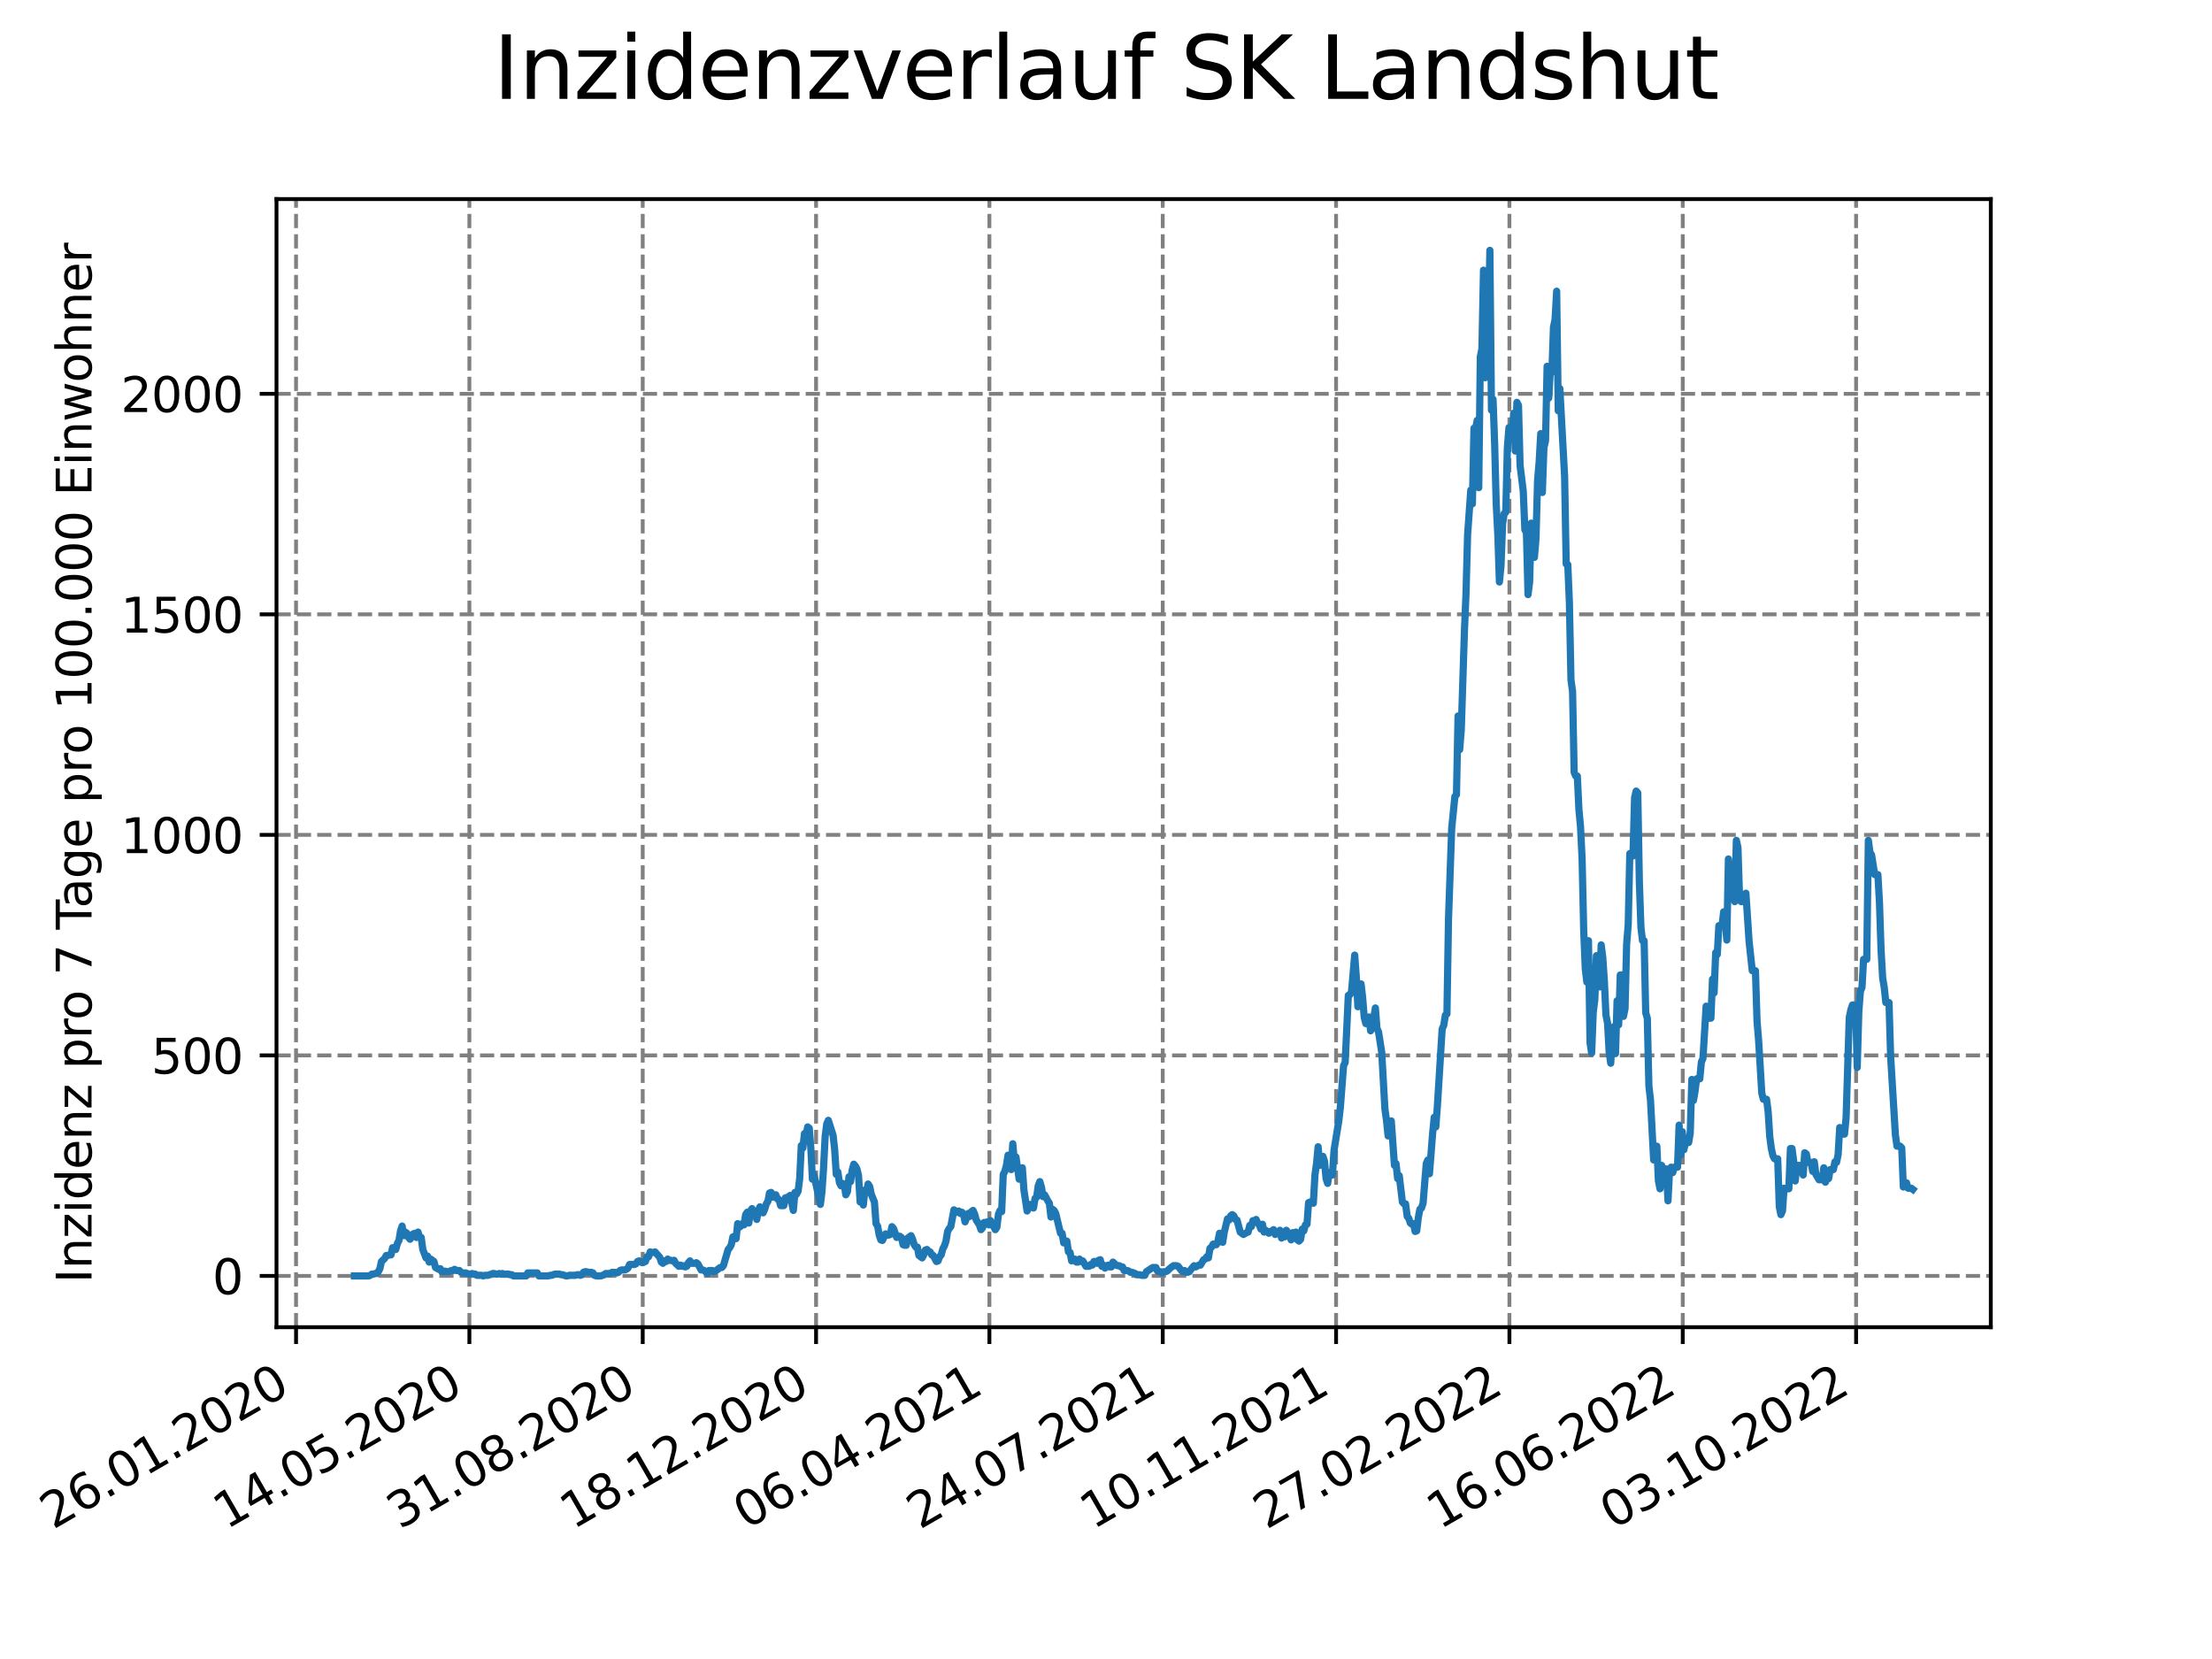 <?xml version="1.0" encoding="utf-8" standalone="no"?>
<!DOCTYPE svg PUBLIC "-//W3C//DTD SVG 1.1//EN"
  "http://www.w3.org/Graphics/SVG/1.1/DTD/svg11.dtd">
<svg xmlns:xlink="http://www.w3.org/1999/xlink" width="460.8pt" height="345.6pt" viewBox="0 0 460.8 345.6" xmlns="http://www.w3.org/2000/svg" version="1.1">
 <defs>
  <style type="text/css">*{stroke-linejoin: round; stroke-linecap: butt}</style>
 </defs>
 <g id="figure_1">
  <g id="patch_1">
   <path d="M 0 345.6 
L 460.8 345.6 
L 460.8 0 
L 0 0 
z
" style="fill: #ffffff"/>
  </g>
  <g id="axes_1">
   <g id="patch_2">
    <path d="M 57.6 276.48 
L 414.72 276.48 
L 414.72 41.472 
L 57.6 41.472 
z
" style="fill: #ffffff"/>
   </g>
   <g id="matplotlib.axis_1">
    <g id="xtick_1">
     <g id="line2d_1">
      <path d="M 61.672 276.48 
L 61.672 41.472 
" clip-path="url(#p05ab114a1a)" style="fill: none; stroke-dasharray: 2.96,1.28; stroke-dashoffset: 0; stroke: #808080; stroke-width: 0.8"/>
     </g>
     <g id="line2d_2">
      <defs>
       <path id="m1f0050b944" d="M 0 0 
L 0 3.5 
" style="stroke: #000000; stroke-width: 0.8"/>
      </defs>
      <g>
       <use xlink:href="#m1f0050b944" x="61.672" y="276.48" style="stroke: #000000; stroke-width: 0.8"/>
      </g>
     </g>
     <g id="text_1">
      <!-- 26.01.2020 -->
      <g transform="translate(11.047 318.689) rotate(-30) scale(0.1 -0.1)">
       <defs>
        <path id="DejaVuSans-32" d="M 1228 531 
L 3431 531 
L 3431 0 
L 469 0 
L 469 531 
Q 828 903 1448 1529 
Q 2069 2156 2228 2338 
Q 2531 2678 2651 2914 
Q 2772 3150 2772 3378 
Q 2772 3750 2511 3984 
Q 2250 4219 1831 4219 
Q 1534 4219 1204 4116 
Q 875 4013 500 3803 
L 500 4441 
Q 881 4594 1212 4672 
Q 1544 4750 1819 4750 
Q 2544 4750 2975 4387 
Q 3406 4025 3406 3419 
Q 3406 3131 3298 2873 
Q 3191 2616 2906 2266 
Q 2828 2175 2409 1742 
Q 1991 1309 1228 531 
z
" transform="scale(0.016)"/>
        <path id="DejaVuSans-36" d="M 2113 2584 
Q 1688 2584 1439 2293 
Q 1191 2003 1191 1497 
Q 1191 994 1439 701 
Q 1688 409 2113 409 
Q 2538 409 2786 701 
Q 3034 994 3034 1497 
Q 3034 2003 2786 2293 
Q 2538 2584 2113 2584 
z
M 3366 4563 
L 3366 3988 
Q 3128 4100 2886 4159 
Q 2644 4219 2406 4219 
Q 1781 4219 1451 3797 
Q 1122 3375 1075 2522 
Q 1259 2794 1537 2939 
Q 1816 3084 2150 3084 
Q 2853 3084 3261 2657 
Q 3669 2231 3669 1497 
Q 3669 778 3244 343 
Q 2819 -91 2113 -91 
Q 1303 -91 875 529 
Q 447 1150 447 2328 
Q 447 3434 972 4092 
Q 1497 4750 2381 4750 
Q 2619 4750 2861 4703 
Q 3103 4656 3366 4563 
z
" transform="scale(0.016)"/>
        <path id="DejaVuSans-2e" d="M 684 794 
L 1344 794 
L 1344 0 
L 684 0 
L 684 794 
z
" transform="scale(0.016)"/>
        <path id="DejaVuSans-30" d="M 2034 4250 
Q 1547 4250 1301 3770 
Q 1056 3291 1056 2328 
Q 1056 1369 1301 889 
Q 1547 409 2034 409 
Q 2525 409 2770 889 
Q 3016 1369 3016 2328 
Q 3016 3291 2770 3770 
Q 2525 4250 2034 4250 
z
M 2034 4750 
Q 2819 4750 3233 4129 
Q 3647 3509 3647 2328 
Q 3647 1150 3233 529 
Q 2819 -91 2034 -91 
Q 1250 -91 836 529 
Q 422 1150 422 2328 
Q 422 3509 836 4129 
Q 1250 4750 2034 4750 
z
" transform="scale(0.016)"/>
        <path id="DejaVuSans-31" d="M 794 531 
L 1825 531 
L 1825 4091 
L 703 3866 
L 703 4441 
L 1819 4666 
L 2450 4666 
L 2450 531 
L 3481 531 
L 3481 0 
L 794 0 
L 794 531 
z
" transform="scale(0.016)"/>
       </defs>
       <use xlink:href="#DejaVuSans-32"/>
       <use xlink:href="#DejaVuSans-36" x="63.623"/>
       <use xlink:href="#DejaVuSans-2e" x="127.246"/>
       <use xlink:href="#DejaVuSans-30" x="159.033"/>
       <use xlink:href="#DejaVuSans-31" x="222.656"/>
       <use xlink:href="#DejaVuSans-2e" x="286.279"/>
       <use xlink:href="#DejaVuSans-32" x="318.066"/>
       <use xlink:href="#DejaVuSans-30" x="381.689"/>
       <use xlink:href="#DejaVuSans-32" x="445.312"/>
       <use xlink:href="#DejaVuSans-30" x="508.936"/>
      </g>
     </g>
    </g>
    <g id="xtick_2">
     <g id="line2d_3">
      <path d="M 97.782 276.48 
L 97.782 41.472 
" clip-path="url(#p05ab114a1a)" style="fill: none; stroke-dasharray: 2.96,1.28; stroke-dashoffset: 0; stroke: #808080; stroke-width: 0.8"/>
     </g>
     <g id="line2d_4">
      <g>
       <use xlink:href="#m1f0050b944" x="97.782" y="276.48" style="stroke: #000000; stroke-width: 0.8"/>
      </g>
     </g>
     <g id="text_2">
      <!-- 14.05.2020 -->
      <g transform="translate(47.156 318.689) rotate(-30) scale(0.1 -0.1)">
       <defs>
        <path id="DejaVuSans-34" d="M 2419 4116 
L 825 1625 
L 2419 1625 
L 2419 4116 
z
M 2253 4666 
L 3047 4666 
L 3047 1625 
L 3713 1625 
L 3713 1100 
L 3047 1100 
L 3047 0 
L 2419 0 
L 2419 1100 
L 313 1100 
L 313 1709 
L 2253 4666 
z
" transform="scale(0.016)"/>
        <path id="DejaVuSans-35" d="M 691 4666 
L 3169 4666 
L 3169 4134 
L 1269 4134 
L 1269 2991 
Q 1406 3038 1543 3061 
Q 1681 3084 1819 3084 
Q 2600 3084 3056 2656 
Q 3513 2228 3513 1497 
Q 3513 744 3044 326 
Q 2575 -91 1722 -91 
Q 1428 -91 1123 -41 
Q 819 9 494 109 
L 494 744 
Q 775 591 1075 516 
Q 1375 441 1709 441 
Q 2250 441 2565 725 
Q 2881 1009 2881 1497 
Q 2881 1984 2565 2268 
Q 2250 2553 1709 2553 
Q 1456 2553 1204 2497 
Q 953 2441 691 2322 
L 691 4666 
z
" transform="scale(0.016)"/>
       </defs>
       <use xlink:href="#DejaVuSans-31"/>
       <use xlink:href="#DejaVuSans-34" x="63.623"/>
       <use xlink:href="#DejaVuSans-2e" x="127.246"/>
       <use xlink:href="#DejaVuSans-30" x="159.033"/>
       <use xlink:href="#DejaVuSans-35" x="222.656"/>
       <use xlink:href="#DejaVuSans-2e" x="286.279"/>
       <use xlink:href="#DejaVuSans-32" x="318.066"/>
       <use xlink:href="#DejaVuSans-30" x="381.689"/>
       <use xlink:href="#DejaVuSans-32" x="445.312"/>
       <use xlink:href="#DejaVuSans-30" x="508.936"/>
      </g>
     </g>
    </g>
    <g id="xtick_3">
     <g id="line2d_5">
      <path d="M 133.891 276.48 
L 133.891 41.472 
" clip-path="url(#p05ab114a1a)" style="fill: none; stroke-dasharray: 2.96,1.28; stroke-dashoffset: 0; stroke: #808080; stroke-width: 0.8"/>
     </g>
     <g id="line2d_6">
      <g>
       <use xlink:href="#m1f0050b944" x="133.891" y="276.48" style="stroke: #000000; stroke-width: 0.8"/>
      </g>
     </g>
     <g id="text_3">
      <!-- 31.08.2020 -->
      <g transform="translate(83.266 318.689) rotate(-30) scale(0.1 -0.1)">
       <defs>
        <path id="DejaVuSans-33" d="M 2597 2516 
Q 3050 2419 3304 2112 
Q 3559 1806 3559 1356 
Q 3559 666 3084 287 
Q 2609 -91 1734 -91 
Q 1441 -91 1130 -33 
Q 819 25 488 141 
L 488 750 
Q 750 597 1062 519 
Q 1375 441 1716 441 
Q 2309 441 2620 675 
Q 2931 909 2931 1356 
Q 2931 1769 2642 2001 
Q 2353 2234 1838 2234 
L 1294 2234 
L 1294 2753 
L 1863 2753 
Q 2328 2753 2575 2939 
Q 2822 3125 2822 3475 
Q 2822 3834 2567 4026 
Q 2313 4219 1838 4219 
Q 1578 4219 1281 4162 
Q 984 4106 628 3988 
L 628 4550 
Q 988 4650 1302 4700 
Q 1616 4750 1894 4750 
Q 2613 4750 3031 4423 
Q 3450 4097 3450 3541 
Q 3450 3153 3228 2886 
Q 3006 2619 2597 2516 
z
" transform="scale(0.016)"/>
        <path id="DejaVuSans-38" d="M 2034 2216 
Q 1584 2216 1326 1975 
Q 1069 1734 1069 1313 
Q 1069 891 1326 650 
Q 1584 409 2034 409 
Q 2484 409 2743 651 
Q 3003 894 3003 1313 
Q 3003 1734 2745 1975 
Q 2488 2216 2034 2216 
z
M 1403 2484 
Q 997 2584 770 2862 
Q 544 3141 544 3541 
Q 544 4100 942 4425 
Q 1341 4750 2034 4750 
Q 2731 4750 3128 4425 
Q 3525 4100 3525 3541 
Q 3525 3141 3298 2862 
Q 3072 2584 2669 2484 
Q 3125 2378 3379 2068 
Q 3634 1759 3634 1313 
Q 3634 634 3220 271 
Q 2806 -91 2034 -91 
Q 1263 -91 848 271 
Q 434 634 434 1313 
Q 434 1759 690 2068 
Q 947 2378 1403 2484 
z
M 1172 3481 
Q 1172 3119 1398 2916 
Q 1625 2713 2034 2713 
Q 2441 2713 2670 2916 
Q 2900 3119 2900 3481 
Q 2900 3844 2670 4047 
Q 2441 4250 2034 4250 
Q 1625 4250 1398 4047 
Q 1172 3844 1172 3481 
z
" transform="scale(0.016)"/>
       </defs>
       <use xlink:href="#DejaVuSans-33"/>
       <use xlink:href="#DejaVuSans-31" x="63.623"/>
       <use xlink:href="#DejaVuSans-2e" x="127.246"/>
       <use xlink:href="#DejaVuSans-30" x="159.033"/>
       <use xlink:href="#DejaVuSans-38" x="222.656"/>
       <use xlink:href="#DejaVuSans-2e" x="286.279"/>
       <use xlink:href="#DejaVuSans-32" x="318.066"/>
       <use xlink:href="#DejaVuSans-30" x="381.689"/>
       <use xlink:href="#DejaVuSans-32" x="445.312"/>
       <use xlink:href="#DejaVuSans-30" x="508.936"/>
      </g>
     </g>
    </g>
    <g id="xtick_4">
     <g id="line2d_7">
      <path d="M 170.001 276.48 
L 170.001 41.472 
" clip-path="url(#p05ab114a1a)" style="fill: none; stroke-dasharray: 2.96,1.28; stroke-dashoffset: 0; stroke: #808080; stroke-width: 0.8"/>
     </g>
     <g id="line2d_8">
      <g>
       <use xlink:href="#m1f0050b944" x="170.001" y="276.48" style="stroke: #000000; stroke-width: 0.8"/>
      </g>
     </g>
     <g id="text_4">
      <!-- 18.12.2020 -->
      <g transform="translate(119.375 318.689) rotate(-30) scale(0.1 -0.1)">
       <use xlink:href="#DejaVuSans-31"/>
       <use xlink:href="#DejaVuSans-38" x="63.623"/>
       <use xlink:href="#DejaVuSans-2e" x="127.246"/>
       <use xlink:href="#DejaVuSans-31" x="159.033"/>
       <use xlink:href="#DejaVuSans-32" x="222.656"/>
       <use xlink:href="#DejaVuSans-2e" x="286.279"/>
       <use xlink:href="#DejaVuSans-32" x="318.066"/>
       <use xlink:href="#DejaVuSans-30" x="381.689"/>
       <use xlink:href="#DejaVuSans-32" x="445.312"/>
       <use xlink:href="#DejaVuSans-30" x="508.936"/>
      </g>
     </g>
    </g>
    <g id="xtick_5">
     <g id="line2d_9">
      <path d="M 206.11 276.48 
L 206.11 41.472 
" clip-path="url(#p05ab114a1a)" style="fill: none; stroke-dasharray: 2.96,1.28; stroke-dashoffset: 0; stroke: #808080; stroke-width: 0.8"/>
     </g>
     <g id="line2d_10">
      <g>
       <use xlink:href="#m1f0050b944" x="206.11" y="276.48" style="stroke: #000000; stroke-width: 0.8"/>
      </g>
     </g>
     <g id="text_5">
      <!-- 06.04.2021 -->
      <g transform="translate(155.485 318.689) rotate(-30) scale(0.1 -0.1)">
       <use xlink:href="#DejaVuSans-30"/>
       <use xlink:href="#DejaVuSans-36" x="63.623"/>
       <use xlink:href="#DejaVuSans-2e" x="127.246"/>
       <use xlink:href="#DejaVuSans-30" x="159.033"/>
       <use xlink:href="#DejaVuSans-34" x="222.656"/>
       <use xlink:href="#DejaVuSans-2e" x="286.279"/>
       <use xlink:href="#DejaVuSans-32" x="318.066"/>
       <use xlink:href="#DejaVuSans-30" x="381.689"/>
       <use xlink:href="#DejaVuSans-32" x="445.312"/>
       <use xlink:href="#DejaVuSans-31" x="508.936"/>
      </g>
     </g>
    </g>
    <g id="xtick_6">
     <g id="line2d_11">
      <path d="M 242.22 276.48 
L 242.22 41.472 
" clip-path="url(#p05ab114a1a)" style="fill: none; stroke-dasharray: 2.96,1.28; stroke-dashoffset: 0; stroke: #808080; stroke-width: 0.8"/>
     </g>
     <g id="line2d_12">
      <g>
       <use xlink:href="#m1f0050b944" x="242.22" y="276.48" style="stroke: #000000; stroke-width: 0.8"/>
      </g>
     </g>
     <g id="text_6">
      <!-- 24.07.2021 -->
      <g transform="translate(191.594 318.689) rotate(-30) scale(0.1 -0.1)">
       <defs>
        <path id="DejaVuSans-37" d="M 525 4666 
L 3525 4666 
L 3525 4397 
L 1831 0 
L 1172 0 
L 2766 4134 
L 525 4134 
L 525 4666 
z
" transform="scale(0.016)"/>
       </defs>
       <use xlink:href="#DejaVuSans-32"/>
       <use xlink:href="#DejaVuSans-34" x="63.623"/>
       <use xlink:href="#DejaVuSans-2e" x="127.246"/>
       <use xlink:href="#DejaVuSans-30" x="159.033"/>
       <use xlink:href="#DejaVuSans-37" x="222.656"/>
       <use xlink:href="#DejaVuSans-2e" x="286.279"/>
       <use xlink:href="#DejaVuSans-32" x="318.066"/>
       <use xlink:href="#DejaVuSans-30" x="381.689"/>
       <use xlink:href="#DejaVuSans-32" x="445.312"/>
       <use xlink:href="#DejaVuSans-31" x="508.936"/>
      </g>
     </g>
    </g>
    <g id="xtick_7">
     <g id="line2d_13">
      <path d="M 278.329 276.48 
L 278.329 41.472 
" clip-path="url(#p05ab114a1a)" style="fill: none; stroke-dasharray: 2.96,1.28; stroke-dashoffset: 0; stroke: #808080; stroke-width: 0.8"/>
     </g>
     <g id="line2d_14">
      <g>
       <use xlink:href="#m1f0050b944" x="278.329" y="276.48" style="stroke: #000000; stroke-width: 0.8"/>
      </g>
     </g>
     <g id="text_7">
      <!-- 10.11.2021 -->
      <g transform="translate(227.704 318.689) rotate(-30) scale(0.1 -0.1)">
       <use xlink:href="#DejaVuSans-31"/>
       <use xlink:href="#DejaVuSans-30" x="63.623"/>
       <use xlink:href="#DejaVuSans-2e" x="127.246"/>
       <use xlink:href="#DejaVuSans-31" x="159.033"/>
       <use xlink:href="#DejaVuSans-31" x="222.656"/>
       <use xlink:href="#DejaVuSans-2e" x="286.279"/>
       <use xlink:href="#DejaVuSans-32" x="318.066"/>
       <use xlink:href="#DejaVuSans-30" x="381.689"/>
       <use xlink:href="#DejaVuSans-32" x="445.312"/>
       <use xlink:href="#DejaVuSans-31" x="508.936"/>
      </g>
     </g>
    </g>
    <g id="xtick_8">
     <g id="line2d_15">
      <path d="M 314.439 276.48 
L 314.439 41.472 
" clip-path="url(#p05ab114a1a)" style="fill: none; stroke-dasharray: 2.96,1.28; stroke-dashoffset: 0; stroke: #808080; stroke-width: 0.8"/>
     </g>
     <g id="line2d_16">
      <g>
       <use xlink:href="#m1f0050b944" x="314.439" y="276.48" style="stroke: #000000; stroke-width: 0.8"/>
      </g>
     </g>
     <g id="text_8">
      <!-- 27.02.2022 -->
      <g transform="translate(263.814 318.689) rotate(-30) scale(0.1 -0.1)">
       <use xlink:href="#DejaVuSans-32"/>
       <use xlink:href="#DejaVuSans-37" x="63.623"/>
       <use xlink:href="#DejaVuSans-2e" x="127.246"/>
       <use xlink:href="#DejaVuSans-30" x="159.033"/>
       <use xlink:href="#DejaVuSans-32" x="222.656"/>
       <use xlink:href="#DejaVuSans-2e" x="286.279"/>
       <use xlink:href="#DejaVuSans-32" x="318.066"/>
       <use xlink:href="#DejaVuSans-30" x="381.689"/>
       <use xlink:href="#DejaVuSans-32" x="445.312"/>
       <use xlink:href="#DejaVuSans-32" x="508.936"/>
      </g>
     </g>
    </g>
    <g id="xtick_9">
     <g id="line2d_17">
      <path d="M 350.548 276.48 
L 350.548 41.472 
" clip-path="url(#p05ab114a1a)" style="fill: none; stroke-dasharray: 2.96,1.28; stroke-dashoffset: 0; stroke: #808080; stroke-width: 0.8"/>
     </g>
     <g id="line2d_18">
      <g>
       <use xlink:href="#m1f0050b944" x="350.548" y="276.48" style="stroke: #000000; stroke-width: 0.8"/>
      </g>
     </g>
     <g id="text_9">
      <!-- 16.06.2022 -->
      <g transform="translate(299.923 318.689) rotate(-30) scale(0.1 -0.1)">
       <use xlink:href="#DejaVuSans-31"/>
       <use xlink:href="#DejaVuSans-36" x="63.623"/>
       <use xlink:href="#DejaVuSans-2e" x="127.246"/>
       <use xlink:href="#DejaVuSans-30" x="159.033"/>
       <use xlink:href="#DejaVuSans-36" x="222.656"/>
       <use xlink:href="#DejaVuSans-2e" x="286.279"/>
       <use xlink:href="#DejaVuSans-32" x="318.066"/>
       <use xlink:href="#DejaVuSans-30" x="381.689"/>
       <use xlink:href="#DejaVuSans-32" x="445.312"/>
       <use xlink:href="#DejaVuSans-32" x="508.936"/>
      </g>
     </g>
    </g>
    <g id="xtick_10">
     <g id="line2d_19">
      <path d="M 386.658 276.48 
L 386.658 41.472 
" clip-path="url(#p05ab114a1a)" style="fill: none; stroke-dasharray: 2.96,1.28; stroke-dashoffset: 0; stroke: #808080; stroke-width: 0.8"/>
     </g>
     <g id="line2d_20">
      <g>
       <use xlink:href="#m1f0050b944" x="386.658" y="276.48" style="stroke: #000000; stroke-width: 0.8"/>
      </g>
     </g>
     <g id="text_10">
      <!-- 03.10.2022 -->
      <g transform="translate(336.033 318.689) rotate(-30) scale(0.1 -0.1)">
       <use xlink:href="#DejaVuSans-30"/>
       <use xlink:href="#DejaVuSans-33" x="63.623"/>
       <use xlink:href="#DejaVuSans-2e" x="127.246"/>
       <use xlink:href="#DejaVuSans-31" x="159.033"/>
       <use xlink:href="#DejaVuSans-30" x="222.656"/>
       <use xlink:href="#DejaVuSans-2e" x="286.279"/>
       <use xlink:href="#DejaVuSans-32" x="318.066"/>
       <use xlink:href="#DejaVuSans-30" x="381.689"/>
       <use xlink:href="#DejaVuSans-32" x="445.312"/>
       <use xlink:href="#DejaVuSans-32" x="508.936"/>
      </g>
     </g>
    </g>
   </g>
   <g id="matplotlib.axis_2">
    <g id="ytick_1">
     <g id="line2d_21">
      <path d="M 57.6 265.798 
L 414.72 265.798 
" clip-path="url(#p05ab114a1a)" style="fill: none; stroke-dasharray: 2.96,1.28; stroke-dashoffset: 0; stroke: #808080; stroke-width: 0.8"/>
     </g>
     <g id="line2d_22">
      <defs>
       <path id="m27abcbf8f3" d="M 0 0 
L -3.5 0 
" style="stroke: #000000; stroke-width: 0.8"/>
      </defs>
      <g>
       <use xlink:href="#m27abcbf8f3" x="57.6" y="265.798" style="stroke: #000000; stroke-width: 0.8"/>
      </g>
     </g>
     <g id="text_11">
      <!-- 0 -->
      <g transform="translate(44.237 269.597) scale(0.1 -0.1)">
       <use xlink:href="#DejaVuSans-30"/>
      </g>
     </g>
    </g>
    <g id="ytick_2">
     <g id="line2d_23">
      <path d="M 57.6 219.858 
L 414.72 219.858 
" clip-path="url(#p05ab114a1a)" style="fill: none; stroke-dasharray: 2.96,1.28; stroke-dashoffset: 0; stroke: #808080; stroke-width: 0.8"/>
     </g>
     <g id="line2d_24">
      <g>
       <use xlink:href="#m27abcbf8f3" x="57.6" y="219.858" style="stroke: #000000; stroke-width: 0.8"/>
      </g>
     </g>
     <g id="text_12">
      <!-- 500 -->
      <g transform="translate(31.512 223.657) scale(0.1 -0.1)">
       <use xlink:href="#DejaVuSans-35"/>
       <use xlink:href="#DejaVuSans-30" x="63.623"/>
       <use xlink:href="#DejaVuSans-30" x="127.246"/>
      </g>
     </g>
    </g>
    <g id="ytick_3">
     <g id="line2d_25">
      <path d="M 57.6 173.919 
L 414.72 173.919 
" clip-path="url(#p05ab114a1a)" style="fill: none; stroke-dasharray: 2.96,1.28; stroke-dashoffset: 0; stroke: #808080; stroke-width: 0.8"/>
     </g>
     <g id="line2d_26">
      <g>
       <use xlink:href="#m27abcbf8f3" x="57.6" y="173.919" style="stroke: #000000; stroke-width: 0.8"/>
      </g>
     </g>
     <g id="text_13">
      <!-- 1000 -->
      <g transform="translate(25.15 177.718) scale(0.1 -0.1)">
       <use xlink:href="#DejaVuSans-31"/>
       <use xlink:href="#DejaVuSans-30" x="63.623"/>
       <use xlink:href="#DejaVuSans-30" x="127.246"/>
       <use xlink:href="#DejaVuSans-30" x="190.869"/>
      </g>
     </g>
    </g>
    <g id="ytick_4">
     <g id="line2d_27">
      <path d="M 57.6 127.979 
L 414.72 127.979 
" clip-path="url(#p05ab114a1a)" style="fill: none; stroke-dasharray: 2.96,1.28; stroke-dashoffset: 0; stroke: #808080; stroke-width: 0.8"/>
     </g>
     <g id="line2d_28">
      <g>
       <use xlink:href="#m27abcbf8f3" x="57.6" y="127.979" style="stroke: #000000; stroke-width: 0.8"/>
      </g>
     </g>
     <g id="text_14">
      <!-- 1500 -->
      <g transform="translate(25.15 131.778) scale(0.1 -0.1)">
       <use xlink:href="#DejaVuSans-31"/>
       <use xlink:href="#DejaVuSans-35" x="63.623"/>
       <use xlink:href="#DejaVuSans-30" x="127.246"/>
       <use xlink:href="#DejaVuSans-30" x="190.869"/>
      </g>
     </g>
    </g>
    <g id="ytick_5">
     <g id="line2d_29">
      <path d="M 57.6 82.039 
L 414.72 82.039 
" clip-path="url(#p05ab114a1a)" style="fill: none; stroke-dasharray: 2.96,1.28; stroke-dashoffset: 0; stroke: #808080; stroke-width: 0.8"/>
     </g>
     <g id="line2d_30">
      <g>
       <use xlink:href="#m27abcbf8f3" x="57.6" y="82.039" style="stroke: #000000; stroke-width: 0.8"/>
      </g>
     </g>
     <g id="text_15">
      <!-- 2000 -->
      <g transform="translate(25.15 85.838) scale(0.1 -0.1)">
       <use xlink:href="#DejaVuSans-32"/>
       <use xlink:href="#DejaVuSans-30" x="63.623"/>
       <use xlink:href="#DejaVuSans-30" x="127.246"/>
       <use xlink:href="#DejaVuSans-30" x="190.869"/>
      </g>
     </g>
    </g>
    <g id="text_16">
     <!-- Inzidenz pro 7 Tage pro 100.000 Einwohner -->
     <g transform="translate(19.07 267.301) rotate(-90) scale(0.1 -0.1)">
      <defs>
       <path id="DejaVuSans-49" d="M 628 4666 
L 1259 4666 
L 1259 0 
L 628 0 
L 628 4666 
z
" transform="scale(0.016)"/>
       <path id="DejaVuSans-6e" d="M 3513 2113 
L 3513 0 
L 2938 0 
L 2938 2094 
Q 2938 2591 2744 2837 
Q 2550 3084 2163 3084 
Q 1697 3084 1428 2787 
Q 1159 2491 1159 1978 
L 1159 0 
L 581 0 
L 581 3500 
L 1159 3500 
L 1159 2956 
Q 1366 3272 1645 3428 
Q 1925 3584 2291 3584 
Q 2894 3584 3203 3211 
Q 3513 2838 3513 2113 
z
" transform="scale(0.016)"/>
       <path id="DejaVuSans-7a" d="M 353 3500 
L 3084 3500 
L 3084 2975 
L 922 459 
L 3084 459 
L 3084 0 
L 275 0 
L 275 525 
L 2438 3041 
L 353 3041 
L 353 3500 
z
" transform="scale(0.016)"/>
       <path id="DejaVuSans-69" d="M 603 3500 
L 1178 3500 
L 1178 0 
L 603 0 
L 603 3500 
z
M 603 4863 
L 1178 4863 
L 1178 4134 
L 603 4134 
L 603 4863 
z
" transform="scale(0.016)"/>
       <path id="DejaVuSans-64" d="M 2906 2969 
L 2906 4863 
L 3481 4863 
L 3481 0 
L 2906 0 
L 2906 525 
Q 2725 213 2448 61 
Q 2172 -91 1784 -91 
Q 1150 -91 751 415 
Q 353 922 353 1747 
Q 353 2572 751 3078 
Q 1150 3584 1784 3584 
Q 2172 3584 2448 3432 
Q 2725 3281 2906 2969 
z
M 947 1747 
Q 947 1113 1208 752 
Q 1469 391 1925 391 
Q 2381 391 2643 752 
Q 2906 1113 2906 1747 
Q 2906 2381 2643 2742 
Q 2381 3103 1925 3103 
Q 1469 3103 1208 2742 
Q 947 2381 947 1747 
z
" transform="scale(0.016)"/>
       <path id="DejaVuSans-65" d="M 3597 1894 
L 3597 1613 
L 953 1613 
Q 991 1019 1311 708 
Q 1631 397 2203 397 
Q 2534 397 2845 478 
Q 3156 559 3463 722 
L 3463 178 
Q 3153 47 2828 -22 
Q 2503 -91 2169 -91 
Q 1331 -91 842 396 
Q 353 884 353 1716 
Q 353 2575 817 3079 
Q 1281 3584 2069 3584 
Q 2775 3584 3186 3129 
Q 3597 2675 3597 1894 
z
M 3022 2063 
Q 3016 2534 2758 2815 
Q 2500 3097 2075 3097 
Q 1594 3097 1305 2825 
Q 1016 2553 972 2059 
L 3022 2063 
z
" transform="scale(0.016)"/>
       <path id="DejaVuSans-20" transform="scale(0.016)"/>
       <path id="DejaVuSans-70" d="M 1159 525 
L 1159 -1331 
L 581 -1331 
L 581 3500 
L 1159 3500 
L 1159 2969 
Q 1341 3281 1617 3432 
Q 1894 3584 2278 3584 
Q 2916 3584 3314 3078 
Q 3713 2572 3713 1747 
Q 3713 922 3314 415 
Q 2916 -91 2278 -91 
Q 1894 -91 1617 61 
Q 1341 213 1159 525 
z
M 3116 1747 
Q 3116 2381 2855 2742 
Q 2594 3103 2138 3103 
Q 1681 3103 1420 2742 
Q 1159 2381 1159 1747 
Q 1159 1113 1420 752 
Q 1681 391 2138 391 
Q 2594 391 2855 752 
Q 3116 1113 3116 1747 
z
" transform="scale(0.016)"/>
       <path id="DejaVuSans-72" d="M 2631 2963 
Q 2534 3019 2420 3045 
Q 2306 3072 2169 3072 
Q 1681 3072 1420 2755 
Q 1159 2438 1159 1844 
L 1159 0 
L 581 0 
L 581 3500 
L 1159 3500 
L 1159 2956 
Q 1341 3275 1631 3429 
Q 1922 3584 2338 3584 
Q 2397 3584 2469 3576 
Q 2541 3569 2628 3553 
L 2631 2963 
z
" transform="scale(0.016)"/>
       <path id="DejaVuSans-6f" d="M 1959 3097 
Q 1497 3097 1228 2736 
Q 959 2375 959 1747 
Q 959 1119 1226 758 
Q 1494 397 1959 397 
Q 2419 397 2687 759 
Q 2956 1122 2956 1747 
Q 2956 2369 2687 2733 
Q 2419 3097 1959 3097 
z
M 1959 3584 
Q 2709 3584 3137 3096 
Q 3566 2609 3566 1747 
Q 3566 888 3137 398 
Q 2709 -91 1959 -91 
Q 1206 -91 779 398 
Q 353 888 353 1747 
Q 353 2609 779 3096 
Q 1206 3584 1959 3584 
z
" transform="scale(0.016)"/>
       <path id="DejaVuSans-54" d="M -19 4666 
L 3928 4666 
L 3928 4134 
L 2272 4134 
L 2272 0 
L 1638 0 
L 1638 4134 
L -19 4134 
L -19 4666 
z
" transform="scale(0.016)"/>
       <path id="DejaVuSans-61" d="M 2194 1759 
Q 1497 1759 1228 1600 
Q 959 1441 959 1056 
Q 959 750 1161 570 
Q 1363 391 1709 391 
Q 2188 391 2477 730 
Q 2766 1069 2766 1631 
L 2766 1759 
L 2194 1759 
z
M 3341 1997 
L 3341 0 
L 2766 0 
L 2766 531 
Q 2569 213 2275 61 
Q 1981 -91 1556 -91 
Q 1019 -91 701 211 
Q 384 513 384 1019 
Q 384 1609 779 1909 
Q 1175 2209 1959 2209 
L 2766 2209 
L 2766 2266 
Q 2766 2663 2505 2880 
Q 2244 3097 1772 3097 
Q 1472 3097 1187 3025 
Q 903 2953 641 2809 
L 641 3341 
Q 956 3463 1253 3523 
Q 1550 3584 1831 3584 
Q 2591 3584 2966 3190 
Q 3341 2797 3341 1997 
z
" transform="scale(0.016)"/>
       <path id="DejaVuSans-67" d="M 2906 1791 
Q 2906 2416 2648 2759 
Q 2391 3103 1925 3103 
Q 1463 3103 1205 2759 
Q 947 2416 947 1791 
Q 947 1169 1205 825 
Q 1463 481 1925 481 
Q 2391 481 2648 825 
Q 2906 1169 2906 1791 
z
M 3481 434 
Q 3481 -459 3084 -895 
Q 2688 -1331 1869 -1331 
Q 1566 -1331 1297 -1286 
Q 1028 -1241 775 -1147 
L 775 -588 
Q 1028 -725 1275 -790 
Q 1522 -856 1778 -856 
Q 2344 -856 2625 -561 
Q 2906 -266 2906 331 
L 2906 616 
Q 2728 306 2450 153 
Q 2172 0 1784 0 
Q 1141 0 747 490 
Q 353 981 353 1791 
Q 353 2603 747 3093 
Q 1141 3584 1784 3584 
Q 2172 3584 2450 3431 
Q 2728 3278 2906 2969 
L 2906 3500 
L 3481 3500 
L 3481 434 
z
" transform="scale(0.016)"/>
       <path id="DejaVuSans-45" d="M 628 4666 
L 3578 4666 
L 3578 4134 
L 1259 4134 
L 1259 2753 
L 3481 2753 
L 3481 2222 
L 1259 2222 
L 1259 531 
L 3634 531 
L 3634 0 
L 628 0 
L 628 4666 
z
" transform="scale(0.016)"/>
       <path id="DejaVuSans-77" d="M 269 3500 
L 844 3500 
L 1563 769 
L 2278 3500 
L 2956 3500 
L 3675 769 
L 4391 3500 
L 4966 3500 
L 4050 0 
L 3372 0 
L 2619 2869 
L 1863 0 
L 1184 0 
L 269 3500 
z
" transform="scale(0.016)"/>
       <path id="DejaVuSans-68" d="M 3513 2113 
L 3513 0 
L 2938 0 
L 2938 2094 
Q 2938 2591 2744 2837 
Q 2550 3084 2163 3084 
Q 1697 3084 1428 2787 
Q 1159 2491 1159 1978 
L 1159 0 
L 581 0 
L 581 4863 
L 1159 4863 
L 1159 2956 
Q 1366 3272 1645 3428 
Q 1925 3584 2291 3584 
Q 2894 3584 3203 3211 
Q 3513 2838 3513 2113 
z
" transform="scale(0.016)"/>
      </defs>
      <use xlink:href="#DejaVuSans-49"/>
      <use xlink:href="#DejaVuSans-6e" x="29.492"/>
      <use xlink:href="#DejaVuSans-7a" x="92.871"/>
      <use xlink:href="#DejaVuSans-69" x="145.361"/>
      <use xlink:href="#DejaVuSans-64" x="173.145"/>
      <use xlink:href="#DejaVuSans-65" x="236.621"/>
      <use xlink:href="#DejaVuSans-6e" x="298.145"/>
      <use xlink:href="#DejaVuSans-7a" x="361.523"/>
      <use xlink:href="#DejaVuSans-20" x="414.014"/>
      <use xlink:href="#DejaVuSans-70" x="445.801"/>
      <use xlink:href="#DejaVuSans-72" x="509.277"/>
      <use xlink:href="#DejaVuSans-6f" x="548.141"/>
      <use xlink:href="#DejaVuSans-20" x="609.322"/>
      <use xlink:href="#DejaVuSans-37" x="641.109"/>
      <use xlink:href="#DejaVuSans-20" x="704.732"/>
      <use xlink:href="#DejaVuSans-54" x="736.52"/>
      <use xlink:href="#DejaVuSans-61" x="781.104"/>
      <use xlink:href="#DejaVuSans-67" x="842.383"/>
      <use xlink:href="#DejaVuSans-65" x="905.859"/>
      <use xlink:href="#DejaVuSans-20" x="967.383"/>
      <use xlink:href="#DejaVuSans-70" x="999.17"/>
      <use xlink:href="#DejaVuSans-72" x="1062.646"/>
      <use xlink:href="#DejaVuSans-6f" x="1101.51"/>
      <use xlink:href="#DejaVuSans-20" x="1162.691"/>
      <use xlink:href="#DejaVuSans-31" x="1194.479"/>
      <use xlink:href="#DejaVuSans-30" x="1258.102"/>
      <use xlink:href="#DejaVuSans-30" x="1321.725"/>
      <use xlink:href="#DejaVuSans-2e" x="1385.348"/>
      <use xlink:href="#DejaVuSans-30" x="1417.135"/>
      <use xlink:href="#DejaVuSans-30" x="1480.758"/>
      <use xlink:href="#DejaVuSans-30" x="1544.381"/>
      <use xlink:href="#DejaVuSans-20" x="1608.004"/>
      <use xlink:href="#DejaVuSans-45" x="1639.791"/>
      <use xlink:href="#DejaVuSans-69" x="1702.975"/>
      <use xlink:href="#DejaVuSans-6e" x="1730.758"/>
      <use xlink:href="#DejaVuSans-77" x="1794.137"/>
      <use xlink:href="#DejaVuSans-6f" x="1875.924"/>
      <use xlink:href="#DejaVuSans-68" x="1937.105"/>
      <use xlink:href="#DejaVuSans-6e" x="2000.484"/>
      <use xlink:href="#DejaVuSans-65" x="2063.863"/>
      <use xlink:href="#DejaVuSans-72" x="2125.387"/>
     </g>
    </g>
   </g>
   <g id="line2d_31">
    <path d="M 73.833 265.798 
L 76.814 265.798 
L 77.146 265.673 
L 77.477 265.422 
L 77.808 265.422 
L 78.139 265.297 
L 78.471 265.297 
L 78.802 264.922 
L 79.133 264.296 
L 79.464 262.794 
L 80.127 262.168 
L 80.458 261.542 
L 80.79 261.542 
L 81.121 261.417 
L 81.452 261.417 
L 81.783 259.915 
L 82.115 260.291 
L 82.446 260.291 
L 82.777 259.039 
L 83.109 258.414 
L 83.44 256.411 
L 83.771 255.41 
L 84.102 257.412 
L 84.434 256.661 
L 84.765 256.912 
L 85.096 257.788 
L 85.428 258.163 
L 86.09 257.037 
L 86.421 256.912 
L 86.753 257.788 
L 87.084 256.661 
L 87.415 257.788 
L 87.746 257.788 
L 88.078 260.291 
L 88.74 262.043 
L 89.072 261.668 
L 89.403 262.919 
L 89.734 262.293 
L 90.397 262.794 
L 90.728 264.046 
L 91.391 264.421 
L 91.722 264.296 
L 92.053 264.922 
L 92.384 264.922 
L 92.716 264.797 
L 93.047 264.922 
L 93.378 264.922 
L 94.041 264.671 
L 94.372 264.671 
L 94.703 264.421 
L 95.035 264.671 
L 95.697 264.671 
L 96.028 265.047 
L 96.36 265.172 
L 97.022 265.172 
L 97.685 265.422 
L 98.016 265.422 
L 98.347 265.297 
L 98.679 265.422 
L 99.01 265.422 
L 99.341 265.673 
L 100.335 265.673 
L 100.666 265.798 
L 100.998 265.673 
L 101.66 265.673 
L 102.654 265.297 
L 102.985 265.297 
L 103.317 265.422 
L 103.648 265.422 
L 103.979 265.297 
L 104.311 265.422 
L 104.642 265.297 
L 104.973 265.422 
L 105.967 265.422 
L 106.298 265.548 
L 106.629 265.548 
L 106.961 265.798 
L 109.611 265.798 
L 109.942 265.172 
L 111.93 265.172 
L 112.261 265.798 
L 114.249 265.798 
L 114.58 265.673 
L 114.911 265.673 
L 115.574 265.422 
L 116.568 265.422 
L 116.899 265.548 
L 117.23 265.548 
L 117.893 265.798 
L 118.224 265.798 
L 118.556 265.673 
L 119.881 265.673 
L 120.212 265.548 
L 120.543 265.548 
L 120.875 265.673 
L 121.206 265.548 
L 121.537 265.047 
L 121.868 264.922 
L 122.2 264.922 
L 122.531 265.047 
L 123.193 265.047 
L 123.525 265.172 
L 123.856 265.673 
L 124.187 265.798 
L 125.181 265.798 
L 125.844 265.548 
L 126.175 265.297 
L 127.169 265.297 
L 127.5 265.047 
L 128.163 265.047 
L 128.494 265.172 
L 128.825 265.047 
L 129.157 264.671 
L 129.488 264.546 
L 130.15 264.546 
L 130.482 264.421 
L 130.813 264.171 
L 131.144 263.42 
L 132.138 263.42 
L 132.469 263.295 
L 132.801 262.794 
L 133.132 262.669 
L 133.794 263.044 
L 134.457 262.794 
L 134.788 261.793 
L 135.12 261.793 
L 135.451 260.792 
L 135.782 260.917 
L 136.113 260.917 
L 136.445 260.792 
L 137.439 261.918 
L 137.77 262.919 
L 138.101 263.17 
L 138.432 262.669 
L 138.764 262.794 
L 139.095 262.293 
L 139.426 262.544 
L 139.757 262.544 
L 140.089 262.669 
L 140.42 262.544 
L 140.751 263.17 
L 141.414 263.795 
L 141.745 263.545 
L 142.076 263.795 
L 142.408 263.67 
L 142.739 263.92 
L 143.07 263.795 
L 143.402 263.044 
L 143.733 262.669 
L 144.064 263.17 
L 144.727 263.17 
L 145.058 263.044 
L 145.389 263.295 
L 146.052 264.546 
L 146.383 264.546 
L 146.714 264.671 
L 147.377 265.297 
L 147.708 264.671 
L 148.371 264.671 
L 148.702 264.922 
L 149.033 264.797 
L 150.027 264.046 
L 150.358 264.046 
L 150.69 263.67 
L 151.684 260.291 
L 152.015 259.915 
L 152.346 259.29 
L 152.677 257.663 
L 153.009 257.537 
L 153.34 258.038 
L 153.671 254.909 
L 154.003 255.66 
L 154.334 255.41 
L 154.665 254.909 
L 154.996 255.159 
L 155.328 253.032 
L 155.659 252.531 
L 155.99 254.784 
L 156.321 252.281 
L 156.653 251.78 
L 156.984 252.406 
L 157.315 252.406 
L 157.647 254.033 
L 157.978 252.156 
L 158.309 251.405 
L 158.64 252.281 
L 158.972 252.656 
L 159.303 251.905 
L 159.634 250.779 
L 159.966 250.278 
L 160.297 248.526 
L 160.628 248.401 
L 160.959 249.402 
L 161.291 248.902 
L 161.622 248.902 
L 161.953 249.778 
L 162.285 249.903 
L 162.616 251.154 
L 163.278 251.154 
L 163.61 249.527 
L 163.941 249.527 
L 164.603 249.027 
L 165.266 252.156 
L 165.597 248.401 
L 165.929 248.776 
L 166.26 248.151 
L 166.591 245.522 
L 166.922 238.639 
L 167.254 239.139 
L 167.585 236.136 
L 167.916 236.511 
L 168.248 234.759 
L 168.579 235.009 
L 168.91 239.139 
L 169.241 245.647 
L 169.573 244.771 
L 170.898 250.904 
L 171.229 248.276 
L 171.56 243.395 
L 171.892 236.761 
L 172.223 234.133 
L 172.554 233.382 
L 173.548 236.511 
L 173.879 239.515 
L 174.211 244.646 
L 174.542 244.146 
L 174.873 246.398 
L 175.204 247.024 
L 175.536 246.524 
L 175.867 246.774 
L 176.198 248.902 
L 176.53 248.276 
L 176.861 245.147 
L 177.192 246.148 
L 177.523 243.77 
L 177.855 242.519 
L 178.186 242.894 
L 178.517 243.52 
L 178.849 244.897 
L 179.18 250.403 
L 179.511 249.527 
L 179.842 251.029 
L 180.174 247.9 
L 180.505 248.401 
L 180.836 246.649 
L 181.167 247.149 
L 181.499 248.776 
L 182.161 250.403 
L 182.493 254.909 
L 182.824 255.41 
L 183.155 257.287 
L 183.486 258.288 
L 183.818 258.414 
L 184.48 257.037 
L 184.812 257.287 
L 185.143 257.287 
L 185.474 257.162 
L 185.805 255.535 
L 186.137 255.91 
L 186.799 257.788 
L 187.131 257.537 
L 187.462 257.537 
L 187.793 257.788 
L 188.124 259.29 
L 188.456 259.415 
L 188.787 259.415 
L 189.118 257.913 
L 189.781 257.412 
L 190.112 258.163 
L 190.443 259.29 
L 190.775 259.79 
L 191.106 259.79 
L 191.437 261.542 
L 192.1 262.043 
L 192.431 261.417 
L 192.762 260.416 
L 193.094 260.291 
L 193.425 260.666 
L 193.756 260.792 
L 194.087 261.417 
L 194.419 261.542 
L 195.081 262.794 
L 195.413 262.669 
L 195.744 261.793 
L 196.075 261.417 
L 196.406 260.166 
L 196.738 259.54 
L 197.069 258.539 
L 197.4 256.536 
L 197.732 255.91 
L 198.063 255.535 
L 198.725 252.031 
L 199.388 252.531 
L 199.719 252.281 
L 200.05 252.781 
L 200.382 252.531 
L 200.713 252.907 
L 201.044 254.534 
L 201.707 252.781 
L 202.038 253.407 
L 202.369 252.406 
L 202.701 252.156 
L 203.032 252.907 
L 203.363 254.158 
L 204.026 255.159 
L 204.357 256.161 
L 204.688 255.785 
L 205.02 254.659 
L 205.351 254.784 
L 205.682 254.534 
L 206.014 255.159 
L 206.345 254.283 
L 206.676 255.159 
L 207.007 255.535 
L 207.339 256.161 
L 207.67 255.66 
L 208.001 252.907 
L 208.332 252.156 
L 208.664 252.406 
L 208.995 244.646 
L 209.326 244.02 
L 209.658 242.769 
L 209.989 240.641 
L 210.32 242.894 
L 210.651 243.645 
L 210.983 238.263 
L 211.314 242.143 
L 211.645 241.017 
L 212.308 245.647 
L 212.639 243.895 
L 212.97 243.269 
L 213.302 247.9 
L 213.964 252.281 
L 214.627 250.904 
L 214.958 251.154 
L 215.289 251.655 
L 215.621 249.653 
L 215.952 249.402 
L 216.283 247.024 
L 216.614 246.148 
L 216.946 247.275 
L 217.277 249.277 
L 217.608 248.902 
L 218.271 250.153 
L 218.602 250.654 
L 218.933 253.532 
L 219.265 251.905 
L 219.596 252.156 
L 219.927 252.781 
L 220.921 256.912 
L 221.252 256.912 
L 221.584 258.914 
L 221.915 258.539 
L 222.246 258.539 
L 222.578 260.792 
L 222.909 260.917 
L 223.24 262.669 
L 223.903 262.293 
L 224.234 262.919 
L 224.565 262.919 
L 224.896 262.293 
L 225.228 262.794 
L 225.559 262.669 
L 226.222 263.795 
L 226.884 263.795 
L 227.215 263.42 
L 227.547 263.545 
L 227.878 262.794 
L 228.209 262.794 
L 228.541 263.17 
L 228.872 262.544 
L 229.203 262.419 
L 229.534 263.795 
L 229.866 263.545 
L 230.197 264.171 
L 230.86 263.545 
L 231.191 263.92 
L 231.522 263.92 
L 231.853 262.919 
L 232.516 263.545 
L 232.847 263.67 
L 233.178 263.67 
L 233.51 263.92 
L 233.841 263.92 
L 234.172 264.671 
L 234.835 264.671 
L 235.166 264.797 
L 235.497 265.047 
L 235.829 265.047 
L 236.491 265.297 
L 236.823 265.548 
L 237.485 265.548 
L 237.816 265.673 
L 238.479 265.673 
L 238.81 264.922 
L 240.135 264.046 
L 240.798 264.046 
L 241.129 264.797 
L 241.46 264.922 
L 241.792 264.922 
L 242.123 265.172 
L 242.454 264.922 
L 242.786 264.922 
L 243.117 264.797 
L 243.779 264.171 
L 244.442 263.67 
L 245.105 263.67 
L 245.436 263.795 
L 246.098 264.671 
L 246.43 264.922 
L 246.761 264.671 
L 247.092 265.047 
L 247.424 265.047 
L 247.755 264.922 
L 248.417 264.046 
L 248.749 263.67 
L 249.08 263.92 
L 249.742 263.545 
L 250.074 263.545 
L 250.736 262.419 
L 251.068 262.293 
L 251.399 261.793 
L 251.73 262.043 
L 252.061 260.041 
L 252.393 259.79 
L 252.724 259.164 
L 253.055 259.29 
L 253.387 259.29 
L 253.718 258.539 
L 254.049 256.912 
L 254.38 258.664 
L 254.712 258.789 
L 255.043 256.661 
L 255.706 253.908 
L 256.037 254.158 
L 256.368 253.282 
L 256.699 253.032 
L 257.031 253.282 
L 257.362 254.033 
L 257.693 254.158 
L 258.356 256.661 
L 259.018 257.162 
L 259.681 256.786 
L 260.012 256.661 
L 260.343 255.285 
L 260.675 255.535 
L 261.006 254.283 
L 261.337 254.408 
L 261.669 254.033 
L 262 254.784 
L 262.331 255.159 
L 262.662 256.036 
L 262.994 255.034 
L 263.325 256.661 
L 263.656 256.286 
L 264.319 256.912 
L 264.65 256.536 
L 264.981 256.411 
L 265.313 256.161 
L 265.644 257.162 
L 265.975 256.786 
L 266.306 256.661 
L 266.638 256.286 
L 266.969 257.913 
L 267.3 257.037 
L 267.632 257.663 
L 267.963 256.286 
L 268.625 257.162 
L 268.957 258.288 
L 269.288 256.786 
L 269.619 257.663 
L 269.951 256.661 
L 270.282 258.288 
L 270.613 258.539 
L 270.944 258.163 
L 271.276 256.036 
L 271.607 256.411 
L 271.938 255.159 
L 272.27 255.034 
L 272.601 250.529 
L 273.263 250.278 
L 273.595 250.654 
L 273.926 244.771 
L 274.257 242.393 
L 274.588 238.889 
L 274.92 242.769 
L 275.582 240.892 
L 275.914 241.893 
L 276.245 245.522 
L 276.576 246.524 
L 276.907 244.271 
L 277.239 244.771 
L 277.57 244.771 
L 277.901 239.64 
L 278.895 233.507 
L 279.226 230.629 
L 279.889 221.993 
L 280.22 221.367 
L 280.883 207.349 
L 281.214 207.224 
L 281.545 206.598 
L 282.208 198.964 
L 282.539 203.469 
L 282.871 209.727 
L 283.202 208.851 
L 283.533 204.971 
L 283.864 207.85 
L 284.196 211.98 
L 284.527 213.232 
L 284.858 212.23 
L 285.189 211.855 
L 285.521 214.734 
L 285.852 212.856 
L 286.183 211.98 
L 286.515 209.978 
L 286.846 214.233 
L 287.177 214.984 
L 287.84 219.239 
L 288.502 231.004 
L 288.834 233.382 
L 289.165 236.636 
L 289.496 235.885 
L 289.827 233.507 
L 290.49 242.769 
L 290.821 242.393 
L 291.153 245.522 
L 291.484 244.897 
L 292.146 250.403 
L 292.478 250.779 
L 292.809 250.779 
L 293.14 253.407 
L 293.471 253.783 
L 293.803 254.784 
L 294.134 255.034 
L 294.465 254.909 
L 294.797 256.536 
L 295.128 256.411 
L 295.459 253.658 
L 295.79 251.905 
L 296.122 251.655 
L 296.453 250.654 
L 297.116 242.393 
L 297.447 241.642 
L 297.778 244.521 
L 298.441 236.136 
L 298.772 232.756 
L 299.103 234.759 
L 299.435 230.378 
L 300.428 214.358 
L 300.76 213.607 
L 301.091 211.48 
L 301.422 211.229 
L 301.753 191.329 
L 302.416 172.556 
L 303.079 165.922 
L 303.41 165.547 
L 303.741 149.151 
L 304.072 156.16 
L 304.404 152.155 
L 305.066 131.504 
L 305.398 123.619 
L 305.729 111.354 
L 306.391 102.092 
L 306.723 104.971 
L 307.054 89.201 
L 307.385 89.451 
L 307.717 87.574 
L 308.048 101.591 
L 308.379 74.307 
L 308.71 72.68 
L 309.042 56.284 
L 309.373 78.688 
L 309.704 78.062 
L 310.035 69.05 
L 310.367 52.154 
L 310.698 85.446 
L 311.029 83.193 
L 311.361 92.455 
L 311.692 105.096 
L 312.023 111.354 
L 312.354 121.241 
L 312.686 117.862 
L 313.017 109.101 
L 313.348 106.973 
L 313.68 106.723 
L 314.011 93.331 
L 314.342 89.076 
L 314.673 91.579 
L 315.005 90.327 
L 315.336 86.072 
L 315.667 93.957 
L 315.999 83.819 
L 316.33 84.445 
L 316.661 96.961 
L 317.324 102.342 
L 317.655 110.352 
L 317.986 110.978 
L 318.317 123.869 
L 318.649 121.241 
L 318.98 108.976 
L 319.311 113.356 
L 319.643 116.11 
L 319.974 112.23 
L 320.305 100.089 
L 320.636 96.21 
L 320.968 90.327 
L 321.299 102.593 
L 321.63 93.206 
L 321.962 91.829 
L 322.293 76.31 
L 322.624 82.943 
L 322.955 77.311 
L 323.287 77.561 
L 323.618 68.174 
L 323.949 66.547 
L 324.281 60.665 
L 324.612 85.571 
L 324.943 80.94 
L 325.937 99.213 
L 326.268 117.486 
L 326.599 117.611 
L 326.931 125.496 
L 327.262 141.642 
L 327.593 144.02 
L 327.925 160.916 
L 328.256 161.667 
L 328.587 161.667 
L 328.918 168.676 
L 329.25 172.18 
L 329.581 178.939 
L 329.912 193.707 
L 330.244 201.842 
L 330.575 204.596 
L 330.906 195.96 
L 331.237 217.237 
L 331.569 219.364 
L 331.9 210.854 
L 332.231 208.225 
L 332.563 199.089 
L 332.894 199.339 
L 333.225 205.597 
L 333.556 196.836 
L 333.888 199.464 
L 334.219 204.346 
L 334.55 211.48 
L 334.881 213.107 
L 335.213 219.114 
L 335.544 221.492 
L 335.875 215.735 
L 336.207 213.858 
L 336.538 219.49 
L 336.869 208.476 
L 337.2 213.482 
L 337.532 203.094 
L 337.863 203.094 
L 338.194 211.73 
L 338.526 210.103 
L 338.857 196.711 
L 339.188 192.581 
L 339.519 177.812 
L 339.851 178.313 
L 340.182 178.313 
L 340.513 166.173 
L 340.845 164.796 
L 341.176 165.171 
L 341.507 183.695 
L 341.838 193.207 
L 342.17 195.96 
L 342.501 195.96 
L 342.832 210.979 
L 343.163 212.105 
L 343.495 226.248 
L 343.826 229.127 
L 344.489 241.642 
L 344.82 241.642 
L 345.151 238.764 
L 345.482 246.023 
L 345.814 247.65 
L 346.145 242.769 
L 346.476 243.52 
L 347.139 243.52 
L 347.47 250.153 
L 347.801 243.77 
L 348.133 243.144 
L 348.464 244.271 
L 348.795 243.144 
L 349.458 243.144 
L 349.789 234.383 
L 350.12 240.641 
L 350.452 235.76 
L 350.783 239.515 
L 351.114 238.013 
L 351.777 238.013 
L 352.108 236.01 
L 352.439 224.871 
L 352.771 229.252 
L 353.102 227.375 
L 353.433 224.746 
L 354.096 224.746 
L 354.427 221.242 
L 354.758 220.491 
L 355.421 209.602 
L 355.752 212.105 
L 356.415 212.105 
L 356.746 203.97 
L 357.077 206.849 
L 357.409 198.463 
L 357.74 198.839 
L 358.071 192.831 
L 358.734 192.831 
L 359.065 189.952 
L 359.396 191.83 
L 359.727 195.835 
L 360.059 178.939 
L 360.39 183.945 
L 361.053 183.945 
L 361.384 187.825 
L 361.715 175.059 
L 362.046 176.561 
L 362.378 186.949 
L 362.709 187.825 
L 363.372 187.825 
L 363.703 186.073 
L 364.365 196.085 
L 365.028 202.218 
L 365.691 202.218 
L 366.022 212.731 
L 366.353 216.736 
L 367.016 227.75 
L 367.347 229.002 
L 368.009 229.002 
L 368.341 231.63 
L 368.672 236.761 
L 369.003 239.264 
L 369.335 240.766 
L 369.666 241.392 
L 370.328 241.392 
L 370.66 251.405 
L 370.991 253.032 
L 371.322 252.281 
L 371.654 247.525 
L 371.985 247.65 
L 372.647 247.65 
L 372.979 239.264 
L 373.31 239.264 
L 373.641 241.768 
L 373.973 246.023 
L 374.304 242.769 
L 374.966 242.769 
L 375.629 244.771 
L 375.96 240.141 
L 376.292 240.391 
L 376.623 242.143 
L 377.285 242.143 
L 377.617 244.02 
L 377.948 242.018 
L 378.279 244.646 
L 378.942 245.773 
L 379.604 245.773 
L 379.936 243.269 
L 380.267 246.273 
L 380.598 245.522 
L 380.929 245.522 
L 381.261 243.645 
L 381.923 243.645 
L 382.255 242.018 
L 382.586 242.143 
L 382.917 240.516 
L 383.248 234.884 
L 383.58 236.261 
L 384.242 236.261 
L 384.574 232.881 
L 385.236 211.98 
L 385.567 210.353 
L 385.899 209.352 
L 386.561 209.352 
L 386.892 222.368 
L 387.224 210.729 
L 387.555 206.473 
L 387.886 205.722 
L 388.218 199.84 
L 388.88 199.84 
L 389.211 175.059 
L 389.543 177.562 
L 389.874 178.062 
L 390.537 182.193 
L 391.199 182.193 
L 391.53 188.075 
L 391.862 197.963 
L 392.193 203.72 
L 392.524 205.722 
L 392.856 208.851 
L 393.518 208.851 
L 393.849 219.99 
L 394.843 236.386 
L 395.174 238.764 
L 395.837 238.764 
L 396.168 239.139 
L 396.5 247.275 
L 396.831 246.524 
L 397.162 246.398 
L 397.493 247.525 
L 398.156 247.525 
L 398.487 247.775 
L 398.487 247.775 
" clip-path="url(#p05ab114a1a)" style="fill: none; stroke: #1f77b4; stroke-width: 1.5; stroke-linecap: square"/>
   </g>
   <g id="patch_3">
    <path d="M 57.6 276.48 
L 57.6 41.472 
" style="fill: none; stroke: #000000; stroke-width: 0.8; stroke-linejoin: miter; stroke-linecap: square"/>
   </g>
   <g id="patch_4">
    <path d="M 414.72 276.48 
L 414.72 41.472 
" style="fill: none; stroke: #000000; stroke-width: 0.8; stroke-linejoin: miter; stroke-linecap: square"/>
   </g>
   <g id="patch_5">
    <path d="M 57.6 276.48 
L 414.72 276.48 
" style="fill: none; stroke: #000000; stroke-width: 0.8; stroke-linejoin: miter; stroke-linecap: square"/>
   </g>
   <g id="patch_6">
    <path d="M 57.6 41.472 
L 414.72 41.472 
" style="fill: none; stroke: #000000; stroke-width: 0.8; stroke-linejoin: miter; stroke-linecap: square"/>
   </g>
  </g>
  <g id="text_17">
   <!-- Inzidenzverlauf SK Landshut -->
   <g transform="translate(102.779 20.589) scale(0.18 -0.18)">
    <defs>
     <path id="DejaVuSans-76" d="M 191 3500 
L 800 3500 
L 1894 563 
L 2988 3500 
L 3597 3500 
L 2284 0 
L 1503 0 
L 191 3500 
z
" transform="scale(0.016)"/>
     <path id="DejaVuSans-6c" d="M 603 4863 
L 1178 4863 
L 1178 0 
L 603 0 
L 603 4863 
z
" transform="scale(0.016)"/>
     <path id="DejaVuSans-75" d="M 544 1381 
L 544 3500 
L 1119 3500 
L 1119 1403 
Q 1119 906 1312 657 
Q 1506 409 1894 409 
Q 2359 409 2629 706 
Q 2900 1003 2900 1516 
L 2900 3500 
L 3475 3500 
L 3475 0 
L 2900 0 
L 2900 538 
Q 2691 219 2414 64 
Q 2138 -91 1772 -91 
Q 1169 -91 856 284 
Q 544 659 544 1381 
z
M 1991 3584 
L 1991 3584 
z
" transform="scale(0.016)"/>
     <path id="DejaVuSans-66" d="M 2375 4863 
L 2375 4384 
L 1825 4384 
Q 1516 4384 1395 4259 
Q 1275 4134 1275 3809 
L 1275 3500 
L 2222 3500 
L 2222 3053 
L 1275 3053 
L 1275 0 
L 697 0 
L 697 3053 
L 147 3053 
L 147 3500 
L 697 3500 
L 697 3744 
Q 697 4328 969 4595 
Q 1241 4863 1831 4863 
L 2375 4863 
z
" transform="scale(0.016)"/>
     <path id="DejaVuSans-53" d="M 3425 4513 
L 3425 3897 
Q 3066 4069 2747 4153 
Q 2428 4238 2131 4238 
Q 1616 4238 1336 4038 
Q 1056 3838 1056 3469 
Q 1056 3159 1242 3001 
Q 1428 2844 1947 2747 
L 2328 2669 
Q 3034 2534 3370 2195 
Q 3706 1856 3706 1288 
Q 3706 609 3251 259 
Q 2797 -91 1919 -91 
Q 1588 -91 1214 -16 
Q 841 59 441 206 
L 441 856 
Q 825 641 1194 531 
Q 1563 422 1919 422 
Q 2459 422 2753 634 
Q 3047 847 3047 1241 
Q 3047 1584 2836 1778 
Q 2625 1972 2144 2069 
L 1759 2144 
Q 1053 2284 737 2584 
Q 422 2884 422 3419 
Q 422 4038 858 4394 
Q 1294 4750 2059 4750 
Q 2388 4750 2728 4690 
Q 3069 4631 3425 4513 
z
" transform="scale(0.016)"/>
     <path id="DejaVuSans-4b" d="M 628 4666 
L 1259 4666 
L 1259 2694 
L 3353 4666 
L 4166 4666 
L 1850 2491 
L 4331 0 
L 3500 0 
L 1259 2247 
L 1259 0 
L 628 0 
L 628 4666 
z
" transform="scale(0.016)"/>
     <path id="DejaVuSans-4c" d="M 628 4666 
L 1259 4666 
L 1259 531 
L 3531 531 
L 3531 0 
L 628 0 
L 628 4666 
z
" transform="scale(0.016)"/>
     <path id="DejaVuSans-73" d="M 2834 3397 
L 2834 2853 
Q 2591 2978 2328 3040 
Q 2066 3103 1784 3103 
Q 1356 3103 1142 2972 
Q 928 2841 928 2578 
Q 928 2378 1081 2264 
Q 1234 2150 1697 2047 
L 1894 2003 
Q 2506 1872 2764 1633 
Q 3022 1394 3022 966 
Q 3022 478 2636 193 
Q 2250 -91 1575 -91 
Q 1294 -91 989 -36 
Q 684 19 347 128 
L 347 722 
Q 666 556 975 473 
Q 1284 391 1588 391 
Q 1994 391 2212 530 
Q 2431 669 2431 922 
Q 2431 1156 2273 1281 
Q 2116 1406 1581 1522 
L 1381 1569 
Q 847 1681 609 1914 
Q 372 2147 372 2553 
Q 372 3047 722 3315 
Q 1072 3584 1716 3584 
Q 2034 3584 2315 3537 
Q 2597 3491 2834 3397 
z
" transform="scale(0.016)"/>
     <path id="DejaVuSans-74" d="M 1172 4494 
L 1172 3500 
L 2356 3500 
L 2356 3053 
L 1172 3053 
L 1172 1153 
Q 1172 725 1289 603 
Q 1406 481 1766 481 
L 2356 481 
L 2356 0 
L 1766 0 
Q 1100 0 847 248 
Q 594 497 594 1153 
L 594 3053 
L 172 3053 
L 172 3500 
L 594 3500 
L 594 4494 
L 1172 4494 
z
" transform="scale(0.016)"/>
    </defs>
    <use xlink:href="#DejaVuSans-49"/>
    <use xlink:href="#DejaVuSans-6e" x="29.492"/>
    <use xlink:href="#DejaVuSans-7a" x="92.871"/>
    <use xlink:href="#DejaVuSans-69" x="145.361"/>
    <use xlink:href="#DejaVuSans-64" x="173.145"/>
    <use xlink:href="#DejaVuSans-65" x="236.621"/>
    <use xlink:href="#DejaVuSans-6e" x="298.145"/>
    <use xlink:href="#DejaVuSans-7a" x="361.523"/>
    <use xlink:href="#DejaVuSans-76" x="414.014"/>
    <use xlink:href="#DejaVuSans-65" x="473.193"/>
    <use xlink:href="#DejaVuSans-72" x="534.717"/>
    <use xlink:href="#DejaVuSans-6c" x="575.83"/>
    <use xlink:href="#DejaVuSans-61" x="603.613"/>
    <use xlink:href="#DejaVuSans-75" x="664.893"/>
    <use xlink:href="#DejaVuSans-66" x="728.271"/>
    <use xlink:href="#DejaVuSans-20" x="763.477"/>
    <use xlink:href="#DejaVuSans-53" x="795.264"/>
    <use xlink:href="#DejaVuSans-4b" x="858.74"/>
    <use xlink:href="#DejaVuSans-20" x="924.316"/>
    <use xlink:href="#DejaVuSans-4c" x="956.104"/>
    <use xlink:href="#DejaVuSans-61" x="1011.816"/>
    <use xlink:href="#DejaVuSans-6e" x="1073.096"/>
    <use xlink:href="#DejaVuSans-64" x="1136.475"/>
    <use xlink:href="#DejaVuSans-73" x="1199.951"/>
    <use xlink:href="#DejaVuSans-68" x="1252.051"/>
    <use xlink:href="#DejaVuSans-75" x="1315.43"/>
    <use xlink:href="#DejaVuSans-74" x="1378.809"/>
   </g>
  </g>
 </g>
 <defs>
  <clipPath id="p05ab114a1a">
   <rect x="57.6" y="41.472" width="357.12" height="235.008"/>
  </clipPath>
 </defs>
</svg>
